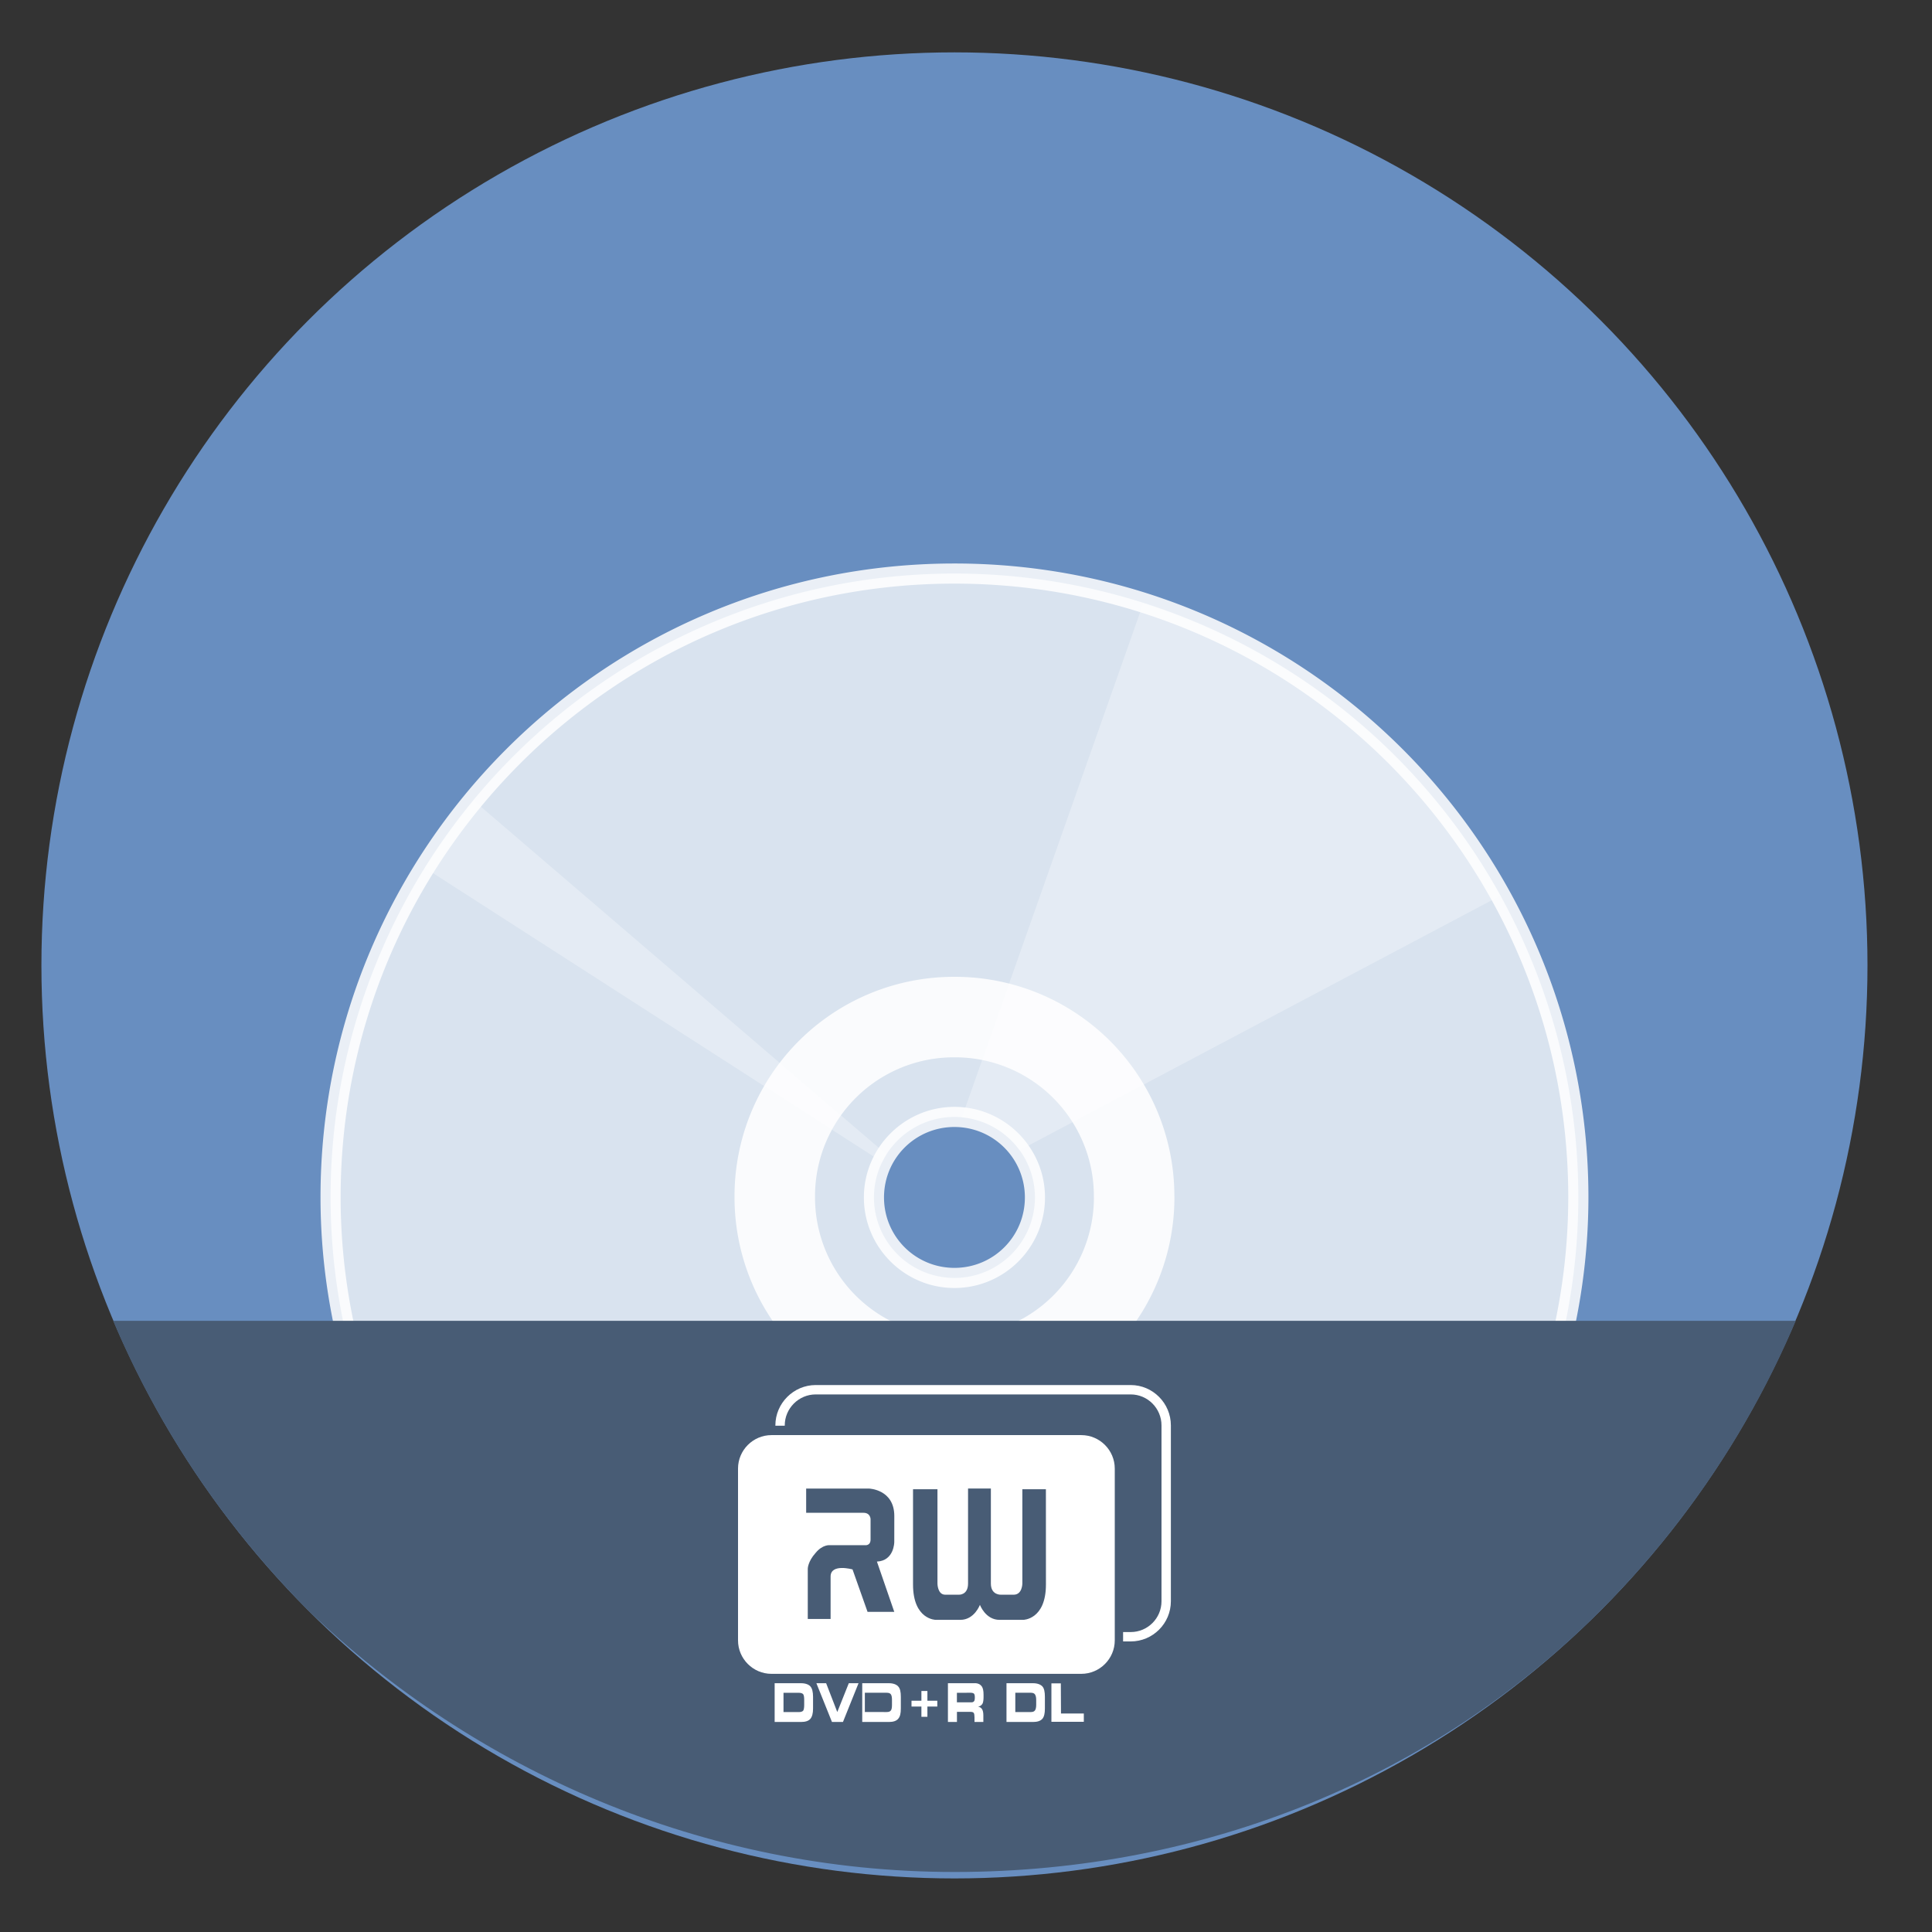 <?xml version="1.0" encoding="UTF-8" standalone="no"?>
<svg
   xmlns:dc="http://purl.org/dc/elements/1.1/"
   xmlns:cc="http://creativecommons.org/ns#"
   xmlns:rdf="http://www.w3.org/1999/02/22-rdf-syntax-ns#"
   xmlns:svg="http://www.w3.org/2000/svg"
   xmlns="http://www.w3.org/2000/svg"
   xmlns:sodipodi="http://sodipodi.sourceforge.net/DTD/sodipodi-0.dtd"
   xmlns:inkscape="http://www.inkscape.org/namespaces/inkscape"
   height="48"
   width="48"
   version="1.1"
   id="svg16"
   sodipodi:docname="devede.svg"
   inkscape:version="0.92.4 5da689c313, 2019-01-14">
  <rect width="100%" height="100%" fill="#333333" stroke="none"/>
  <defs
     id="defs20">
    <radialGradient
       gradientTransform="matrix(3.57049e-7,-0.103,-0.288,-1.33269e-7,78.985,88.973)"
       r="21.167"
       fy="189.579"
       fx="450.909"
       cy="189.579"
       cx="450.909"
       gradientUnits="userSpaceOnUse"
       id="radial0">
      <stop
         id="stop822"
         style="stop-color:rgb(0%,0%,0%);stop-opacity:0.314;"
         offset="0" />
      <stop
         id="stop824"
         style="stop-color:rgb(0%,0%,0%);stop-opacity:0.275;"
         offset="0.222" />
      <stop
         id="stop826"
         style="stop-color:rgb(0%,0%,0%);stop-opacity:0;"
         offset="1" />
    </radialGradient>
    <radialGradient
       gradientTransform="matrix(-3.57049e-7,0.103,0.288,1.33269e-7,-31.686,-4.375)"
       r="21.167"
       fy="189.579"
       fx="450.909"
       cy="189.579"
       cx="450.909"
       gradientUnits="userSpaceOnUse"
       id="radial1">
      <stop
         id="stop829"
         style="stop-color:rgb(0%,0%,0%);stop-opacity:0.314;"
         offset="0" />
      <stop
         id="stop831"
         style="stop-color:rgb(0%,0%,0%);stop-opacity:0.275;"
         offset="0.222" />
      <stop
         id="stop833"
         style="stop-color:rgb(0%,0%,0%);stop-opacity:0;"
         offset="1" />
    </radialGradient>
    <radialGradient
       gradientTransform="matrix(-3.57049e-7,-0.103,0.288,-1.33269e-7,-31.686,88.973)"
       r="21.167"
       fy="189.579"
       fx="450.909"
       cy="189.579"
       cx="450.909"
       gradientUnits="userSpaceOnUse"
       id="radial2">
      <stop
         id="stop836"
         style="stop-color:rgb(0%,0%,0%);stop-opacity:0.314;"
         offset="0" />
      <stop
         id="stop838"
         style="stop-color:rgb(0%,0%,0%);stop-opacity:0.275;"
         offset="0.222" />
      <stop
         id="stop840"
         style="stop-color:rgb(0%,0%,0%);stop-opacity:0;"
         offset="1" />
    </radialGradient>
    <radialGradient
       gradientTransform="matrix(3.57049e-7,0.103,-0.288,1.33269e-7,78.985,-4.375)"
       r="21.167"
       fy="189.579"
       fx="450.909"
       cy="189.579"
       cx="450.909"
       gradientUnits="userSpaceOnUse"
       id="radial3">
      <stop
         id="stop843"
         style="stop-color:rgb(0%,0%,0%);stop-opacity:0.314;"
         offset="0" />
      <stop
         id="stop845"
         style="stop-color:rgb(0%,0%,0%);stop-opacity:0.275;"
         offset="0.222" />
      <stop
         id="stop847"
         style="stop-color:rgb(0%,0%,0%);stop-opacity:0;"
         offset="1" />
    </radialGradient>
    <linearGradient
       gradientTransform="matrix(0.027,0,0,0.082,16.657,23.143)"
       y2="254.667"
       x2="255.323"
       y1="233.5"
       x1="255.323"
       gradientUnits="userSpaceOnUse"
       id="linear0">
      <stop
         id="stop850"
         style="stop-color:rgb(0%,0%,0%);stop-opacity:0.275;"
         offset="0" />
      <stop
         id="stop852"
         style="stop-color:rgb(0%,0%,0%);stop-opacity:0;"
         offset="1" />
    </linearGradient>
    <linearGradient
       gradientTransform="matrix(0.094,0,0,0.094,0,20.158)"
       y2="-168.667"
       x2="254"
       y1="233.5"
       x1="254"
       gradientUnits="userSpaceOnUse"
       id="linear1">
      <stop
         id="stop855"
         style="stop-color:rgb(100%,43.922%,26.275%);stop-opacity:1;"
         offset="0" />
      <stop
         id="stop857"
         style="stop-color:rgb(100%,54.118%,39.608%);stop-opacity:1;"
         offset="1" />
    </linearGradient>
    <linearGradient
       gradientTransform="matrix(0.094,0,0,0.094,0,20.158)"
       y2="-84"
       x2="254"
       y1="148.833"
       x1="254"
       gradientUnits="userSpaceOnUse"
       id="linear2">
      <stop
         id="stop860"
         style="stop-color:rgb(74.117%,74.117%,74.117%);stop-opacity:1;"
         offset="0" />
      <stop
         id="stop862"
         style="stop-color:rgb(87.843%,87.843%,87.843%);stop-opacity:1;"
         offset="1" />
    </linearGradient>
    <linearGradient
       gradientTransform="matrix(0.085,0,0,0.085,-19.163,21.468)"
       y2="-84"
       x2="254"
       y1="148.833"
       x1="254"
       gradientUnits="userSpaceOnUse"
       id="linear2-3">
      <stop
         id="stop860-6"
         style="stop-color:rgb(74.117%,74.117%,74.117%);stop-opacity:1;"
         offset="0" />
      <stop
         id="stop862-7"
         style="stop-color:rgb(87.843%,87.843%,87.843%);stop-opacity:1;"
         offset="1" />
    </linearGradient>
  </defs>
  <sodipodi:namedview
     pagecolor="#ffffff"
     bordercolor="#666666"
     borderopacity="1"
     objecttolerance="10"
     gridtolerance="10"
     guidetolerance="10"
     inkscape:pageopacity="0"
     inkscape:pageshadow="2"
     inkscape:window-width="1920"
     inkscape:window-height="1031"
     id="namedview18"
     showgrid="true"
     inkscape:zoom="4.9166665"
     inkscape:cx="25.675703"
     inkscape:cy="16.220484"
     inkscape:window-x="0"
     inkscape:window-y="26"
     inkscape:window-maximized="1"
     inkscape:current-layer="svg16"
     showguides="false">
    <inkscape:grid
       type="xygrid"
       id="grid829" />
  </sodipodi:namedview>
  <circle
     style="opacity:1;fill:#688ec0;fill-opacity:1;stroke:none;stroke-width:6;stroke-linecap:round;stroke-linejoin:round;stroke-miterlimit:4;stroke-dasharray:none;stroke-dashoffset:0;stroke-opacity:1;paint-order:fill markers stroke"
     id="path4167"
     cx="23.713"
     cy="23.985"
     r="22.684" />
  <g
     id="g950"
     transform="translate(0,-4.301)">
    <path
       id="path847"
       d="m 23.676,18.551 a 15.5,15.5 0 0 0 -15.463,15.523 15.5,15.5 0 0 0 2.613,8.574 22.684,22.684 0 0 0 12.887,4.021 22.684,22.684 0 0 0 12.916,-4.068 15.5,15.5 0 0 0 2.584,-8.551 V 34 A 15.5,15.5 0 0 0 23.676,18.551 Z m 0.033,13.5 a 2,2 0 0 1 2.004,1.992 v 0.008 a 2,2 0 0 1 -1.998,2 2,2 0 0 1 -2.002,-1.998 2,2 0 0 1 1.996,-2.002 z"
       style="opacity:1;fill:#ffffff;fill-opacity:0.747;stroke:none;stroke-width:0.5;stroke-linecap:round;stroke-linejoin:round;stroke-miterlimit:4;stroke-dasharray:none;stroke-dashoffset:0;stroke-opacity:0.863;paint-order:fill markers stroke"
       inkscape:connector-curvature="0" />
    <g
       id="g943">
      <path
         style="opacity:1;fill:none;fill-opacity:0.747;stroke:#ffffff;stroke-width:2;stroke-linecap:round;stroke-linejoin:round;stroke-miterlimit:4;stroke-dasharray:none;stroke-dashoffset:0;stroke-opacity:0.863;paint-order:fill markers stroke"
         id="path849"
         sodipodi:type="arc"
         sodipodi:cx="23.713291"
         sodipodi:cy="34.050049"
         sodipodi:rx="4.4483048"
         sodipodi:ry="4.4483048"
         sodipodi:start="0"
         sodipodi:end="6.2799548"
         sodipodi:open="true"
         d="m 28.178,34.05 a 4.448,4.448 0 0 1 -4.461,4.448 4.448,4.448 0 0 1 -4.468,-4.457 4.448,4.448 0 0 1 4.453,-4.471 4.448,4.448 0 0 1 4.475,4.45" />
      <path
         inkscape:connector-curvature="0"
         style="fill:#ffffff;fill-opacity:0.304;stroke:none;stroke-width:1px;stroke-linecap:butt;stroke-linejoin:miter;stroke-opacity:1"
         d="M 28.403,19.297 23.899,32.061 a 2,2 0 0 1 1.431,0.818 l 11.947,-6.326 a 15.5,15.5 0 0 0 -8.875,-7.256 z m -16.633,4.895 a 15.5,15.5 0 0 0 -1.209,1.674 l 11.359,7.305 a 2,2 0 0 1 0.105,-0.188 z"
         id="path854" />
    </g>
    <path
       id="path873"
       d="m 23.676,18.301 c -8.69,0.021 -15.726,7.083 -15.713,15.773 0.007,2.883 0.816,5.7 2.313,8.154 a 22.684,22.684 0 0 0 13.438,4.441 22.684,22.684 0 0 0 13.438,-4.441 c 1.501,-2.462 2.309,-5.287 2.312,-8.178 V 34 C 39.434,25.31 32.366,18.28 23.676,18.301 Z m 0,0.5 C 32.096,18.781 38.935,25.58 38.963,34 v 0.051 c -0.004,2.979 -0.885,5.888 -2.525,8.375 -3.739,2.589 -8.175,3.985 -12.725,3.994 -4.536,-0.002 -8.962,-1.38 -12.699,-3.949 C 9.36,39.981 8.47,37.063 8.463,34.074 8.45,25.654 15.256,18.821 23.676,18.801 Z m 0.033,13 c -1.239,0.002 -2.247,1.013 -2.246,2.252 0.001,1.24 1.012,2.249 2.252,2.248 1.239,-0.001 2.248,-1.011 2.248,-2.25 v -0.008 c -0.005,-1.238 -1.016,-2.245 -2.254,-2.242 z m 0,0.5 c 0.968,-0.002 1.75,0.776 1.754,1.744 v 0.006 c -2e-6,0.969 -0.779,1.749 -1.748,1.75 -0.969,9.45e-4 -1.751,-0.779 -1.752,-1.748 -9.46e-4,-0.969 0.777,-1.75 1.746,-1.752 z"
       style="color:#000000;font-style:normal;font-variant:normal;font-weight:normal;font-stretch:normal;font-size:medium;line-height:normal;font-family:sans-serif;font-variant-ligatures:normal;font-variant-position:normal;font-variant-caps:normal;font-variant-numeric:normal;font-variant-alternates:normal;font-feature-settings:normal;text-indent:0;text-align:start;text-decoration:none;text-decoration-line:none;text-decoration-style:solid;text-decoration-color:#000000;letter-spacing:normal;word-spacing:normal;text-transform:none;writing-mode:lr-tb;direction:ltr;text-orientation:mixed;dominant-baseline:auto;baseline-shift:baseline;text-anchor:start;white-space:normal;shape-padding:0;clip-rule:nonzero;display:inline;overflow:visible;visibility:visible;opacity:1;isolation:auto;mix-blend-mode:normal;color-interpolation:sRGB;color-interpolation-filters:linearRGB;solid-color:#000000;solid-opacity:1;vector-effect:none;fill:#ffffff;fill-opacity:0.863;fill-rule:nonzero;stroke:none;stroke-width:0.5;stroke-linecap:round;stroke-linejoin:round;stroke-miterlimit:4;stroke-dasharray:none;stroke-dashoffset:0;stroke-opacity:1;paint-order:fill markers stroke;color-rendering:auto;image-rendering:auto;shape-rendering:auto;text-rendering:auto;enable-background:accumulate"
       inkscape:connector-curvature="0" />
  </g>
  <path
     style="opacity:1;fill:#485c75;fill-opacity:1;stroke:none;stroke-width:6;stroke-linecap:round;stroke-linejoin:round;stroke-miterlimit:4;stroke-dasharray:none;stroke-dashoffset:0;stroke-opacity:1;paint-order:fill markers stroke"
     d="m 44.615,32.815 c -1.148,2.714 -2.809,5.158 -4.861,7.21 -4.105,4.105 -9.776,6.484 -16.04,6.484 -6.248,0 -11.935,-2.539 -16.04,-6.484 C 5.621,37.973 3.96,35.529 2.812,32.815 Z"
     id="circle844"
     inkscape:connector-curvature="0"
     sodipodi:nodetypes="cssscc" />
  <path
     inkscape:connector-curvature="0"
     id="path913-9"
     style="fill:#ffffff;fill-opacity:1;fill-rule:evenodd;stroke:none;stroke-width:0.007"
     d="m 19.167,35.655 h 7.698 c 0.457,0 0.831,0.374 0.831,0.831 v 4.269 c 0,0.457 -0.374,0.831 -0.831,0.831 h -7.698 c -0.457,0 -0.831,-0.374 -0.831,-0.831 v -4.269 c 0,-0.457 0.374,-0.831 0.831,-0.831 z m 1.099,-1.244 h 7.826 c 0.55,0 0.998,0.453 0.998,1.002 v 4.37 c 0,0.55 -0.448,0.998 -0.998,0.998 h -0.189 v -0.233 h 0.189 c 0.422,0 0.765,-0.343 0.765,-0.765 v -4.37 c 0,-0.422 -0.343,-0.769 -0.765,-0.769 h -7.826 c -0.422,0 -0.769,0.347 -0.769,0.769 v 0.009 h -0.233 v -0.009 c 0,-0.55 0.453,-1.002 1.002,-1.002 z m 5.72,4.955 c 0,0.879 -0.567,0.879 -0.567,0.879 H 24.834 c -0.352,0 -0.488,-0.374 -0.488,-0.374 0,0 -0.136,0.374 -0.488,0.374 h -0.607 c 0,0 -0.567,0 -0.567,-0.879 V 37 h 0.607 v 2.343 c 0,0 0,0.277 0.193,0.277 h 0.334 c 0,0 0.233,0.018 0.233,-0.277 v -2.361 h 0.567 v 2.361 c 0,0.295 0.255,0.277 0.255,0.277 h 0.312 c 0.215,0 0.215,-0.277 0.215,-0.277 V 37 h 0.585 z m -3.768,-1.055 c 0,0 0,0.466 -0.431,0.486 l 0.431,1.249 h -0.664 L 21.181,38.992 c 0,0 -0.545,-0.154 -0.545,0.176 v 1.055 h -0.567 v -1.249 c 0,0 0,-0.176 0.193,-0.391 0.176,-0.215 0.352,-0.193 0.352,-0.193 h 0.879 c 0,0 0.136,0.018 0.136,-0.141 v -0.506 c 0,0 0,-0.158 -0.176,-0.158 h -1.424 v -0.602 h 1.561 c 0,0 0.629,0.018 0.629,0.682 z M 20.134,41.898 c -0.044,-0.048 -0.123,-0.079 -0.233,-0.079 h -0.655 v 0.963 h 0.655 c 0.11,0 0.189,-0.026 0.233,-0.079 0.044,-0.053 0.066,-0.136 0.066,-0.255 v -0.29 c 0,-0.123 -0.022,-0.211 -0.066,-0.259 z m -0.668,0.638 v -0.479 h 0.383 c 0.048,0 0.088,0.013 0.106,0.035 0.018,0.026 0.025,0.075 0.025,0.141 v 0.127 c 0,0.066 -0.009,0.119 -0.025,0.141 -0.018,0.022 -0.057,0.035 -0.106,0.035 z M 22.315,41.898 c -0.044,-0.048 -0.123,-0.079 -0.229,-0.079 h -0.664 v 0.963 h 0.664 c 0.106,0 0.185,-0.026 0.229,-0.079 0.048,-0.053 0.066,-0.136 0.066,-0.255 v -0.29 c 0,-0.123 -0.018,-0.211 -0.066,-0.259 z m -0.286,0.158 c 0.053,0 0.084,0.013 0.101,0.035 0.022,0.026 0.031,0.075 0.031,0.141 v 0.127 c 0,0.066 -0.009,0.119 -0.031,0.141 -0.018,0.022 -0.048,0.035 -0.101,0.035 H 21.487 V 42.056 Z M 25.898,41.898 c -0.048,-0.048 -0.123,-0.079 -0.233,-0.079 h -0.659 v 0.963 h 0.659 c 0.11,0 0.185,-0.026 0.233,-0.079 0.044,-0.053 0.062,-0.136 0.062,-0.255 v -0.29 c 0,-0.123 -0.018,-0.211 -0.062,-0.259 z m -0.286,0.158 c 0.048,0 0.079,0.013 0.097,0.035 0.022,0.026 0.035,0.075 0.035,0.141 v 0.127 c 0,0.066 -0.013,0.119 -0.035,0.141 -0.018,0.022 -0.048,0.035 -0.097,0.035 h -0.387 v -0.479 z m -4.282,-0.237 h -0.242 l -0.286,0.716 -0.277,-0.716 h -0.242 l 0.387,0.963 h 0.273 z m 2.889,0 h -0.668 v 0.963 h 0.224 v -0.251 h 0.343 c 0.035,0 0.062,0.009 0.075,0.026 0.013,0.026 0.018,0.057 0.018,0.11 v 0.114 h 0.22 v -0.163 c 0,-0.075 -0.013,-0.127 -0.035,-0.158 -0.018,-0.025 -0.044,-0.048 -0.088,-0.057 v -0.004 c 0.053,-0.009 0.084,-0.04 0.106,-0.079 0.013,-0.031 0.022,-0.088 0.022,-0.154 v -0.062 c 0,-0.092 -0.013,-0.163 -0.044,-0.207 -0.035,-0.048 -0.092,-0.079 -0.171,-0.079 z m -0.101,0.237 c 0.035,0 0.066,0.009 0.079,0.022 0.013,0.013 0.022,0.04 0.022,0.084 v 0.031 c 0,0.066 -0.026,0.101 -0.084,0.101 h -0.361 v -0.237 z m -1.077,-0.044 h -0.149 v 0.242 h -0.246 v 0.145 h 0.246 v 0.255 h 0.149 V 42.399 h 0.246 v -0.145 h -0.246 z m 3.082,-0.189 h 0.233 l 0.004,0.749 h 0.567 V 42.777 H 26.122 v -0.954" />
</svg>
